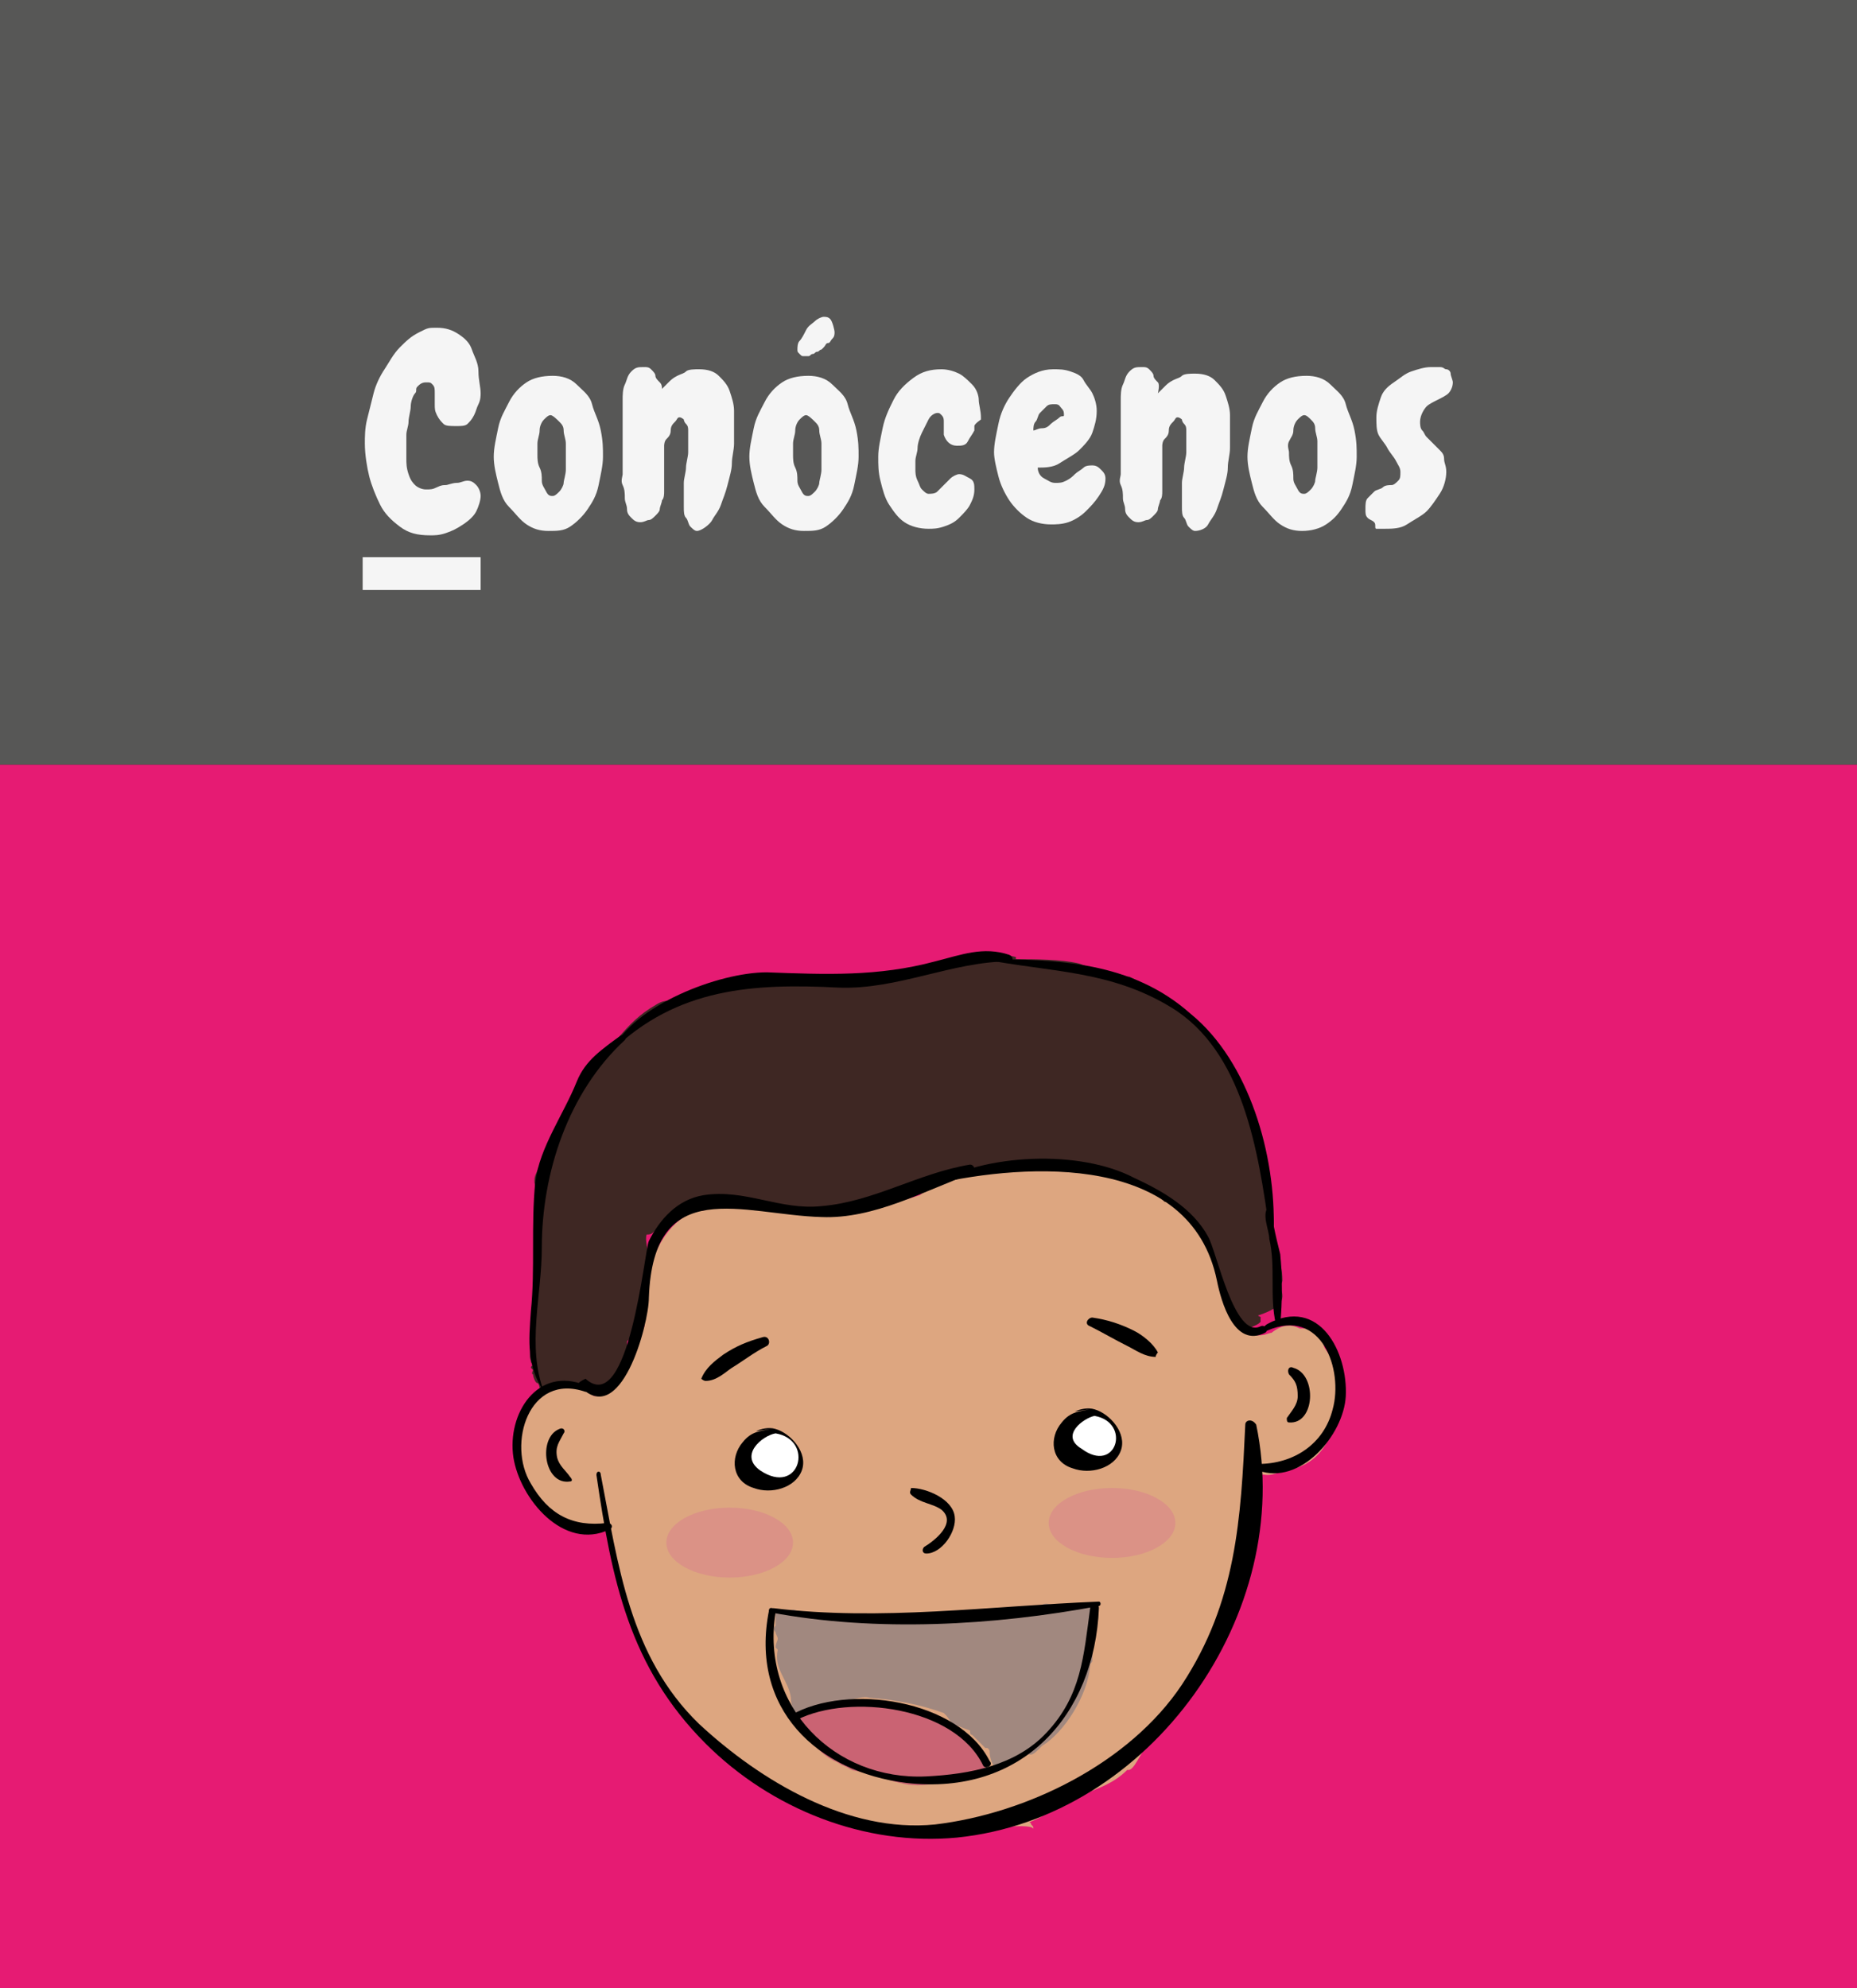 <?xml version="1.0" encoding="utf-8"?>
<!-- Generator: Adobe Illustrator 18.1.0, SVG Export Plug-In . SVG Version: 6.00 Build 0)  -->
<svg version="1.0" id="Capa_1_copia" xmlns="http://www.w3.org/2000/svg" xmlns:xlink="http://www.w3.org/1999/xlink" x="0px"
	 y="0px" viewBox="0 0 85 91" enable-background="new 0 0 85 91" xml:space="preserve">
<rect x="0" y="0" width="85" height="91" fill="#333333" stroke="none"/>
<rect fill="#575756" width="1280" height="35"/>
<g>
	<rect y="35" fill="#E61B73" width="85" height="56"/>
	<g>
		<path fill="#3E2723" d="M58.6,58.9c0-0.1,0.1-0.2,0.1-0.3c0-0.5-0.1-0.9-0.3-1.3c0-0.7-0.2-1.3-0.3-2c0-0.2,0-0.4-0.1-0.6
			c-0.2-1.1-0.2-2.2-0.5-3.3c-0.3-1.3-1.1-2.8-2-3.8c-0.1-0.1-0.2-0.2-0.3-0.2c-0.2-0.4-0.5-0.7-0.9-1c0,0,0,0,0,0c0,0,0,0,0,0
			c-0.1,0-0.1-0.1-0.1-0.1c-0.1-0.1-0.3-0.3-0.8-0.6c-0.5-0.4-1.1-0.4-1.1-0.7l-0.6-0.3c-0.5,0-0.2-0.1-0.8-0.1
			c-0.1,0-0.7-0.2-1.5-0.5c-0.8-0.2-2.1-0.2-2.9-0.2c0,0,0-0.1,0-0.1c-0.8-0.2-1.8-0.3-2.5,0.3c-0.5,0-1,0-1.4,0.3
			c-0.3,0.1-0.7,0.1-1,0.2c-0.1,0-0.2,0.1-0.3,0.1c-1,0.1-2,0.3-2.9,0.3c-0.1,0-0.1,0-0.2,0c-0.2-0.1-0.5,0-0.7,0
			c-0.6-0.1-0.8-0.2-1.4,0c-0.2,0.1-0.3-0.1-0.5,0c-0.3,0-0.5,0-0.8,0c-0.3,0-0.5,0-0.8,0c-0.3-0.1-0.6-0.1-0.9,0.1
			c-0.8,0.1-1.6,0.3-2.3,0.6c0,0-0.1,0-0.1,0.1c-0.2,0-0.4,0-0.7,0.2c-0.7,0.4-1.2,0.9-1.7,1.5c-0.7,0.4-1.2,1.1-1.4,1.9
			c-0.3,0.4-0.5,0.8-0.7,1.2c-0.8,0.9-1.2,2-1.7,3.2c-0.1,0.3,0,0.6,0.2,0.7c0,0.1,0,0.2,0,0.3c0,0.1,0,0.2,0.1,0.3
			c0,0.2,0,0.4-0.1,0.7c0,0,0,0.3,0,0.4c-0.1,0.4-0.2,3-0.2,3h0c0,0,0,0.1,0,0.1c0,0.1,0,0.2,0,0.2c-0.1,0.2-0.1,0.4-0.1,0.7
			c0,0,0,0.1,0,0.1c0,0.1,0,0.2,0,0.3c0,0.2,0,0.4,0,0.5c-0.1,0.1-0.1,0.3-0.1,0.5c0,0.3-0.1,0.4,0,0.7c0,0.1,0.1,0.1,0.1,0.1
			c0,0.1,0,0,0,0.1c0,0-0.1,0-0.1,0.1c0,0,0.1,0.1,0.1,0.1c0,0-0.1,0.2,0,0.2c0,0.1,0.1,0.4,0.2,0.4c0.1,0,0.1,0.4,0.2,0.4
			c0,0,0.5-0.2,0.5-0.2c0.1,0,0.2-0.1,0.3-0.2c0,0,0.1,0.1,0.1,0.1c0.1,0.1,0.1,0,0.2,0c0.2,0,0.4,0.1,0.6,0.1
			c1,0.9,1.8-0.4,2.2-1.7c0-0.1,0-0.3,0-0.4c0.8-0.9,0.8-2.4,0.8-3.4c0-0.1,0.2-0.4,0.1-0.5c0.1-0.4-0.1-0.7,0-1
			c0.1,0,0.2,0,0.3-0.1c0.5-0.4,0.9-0.8,1.3-1.3c0,0,0,0,0,0c0.6-0.2,0.8-0.1,1.4-0.1c0.1,0.1,0.5-0.1,0.7-0.1
			c0.6,0.1,1.2,0.2,1.8,0.2c0,0,0.7,0.4,0.7,0.4c2.2,0.6,3.7-0.4,4.8-0.6c0.3-0.3,0.9-0.3,0.9-0.3c-0.1-0.3,0.7-0.3,0.7-0.3l0-0.2
			c0,0,0.1-0.2,0.1-0.2c0.6-0.1,0.9,0,1.5-0.2c0.1,0.1,0.4,0.1,0.6,0c0.2-0.1,0.4-0.3,0.5-0.3c0.1,0,0.1,0.1,0.2,0.1
			c0.1,0.1,0.3,0,0.4,0c0.4,0,0.8-0.1,1.2-0.2c0.3,0,0.5,0.1,0.8,0.1c0,0,0.3-0.1,0.4-0.1c0.4,0,0.5,0.1,0.9,0.1
			c0.1,0.1,0.1,0,0.2,0c0.4,0.1,0.7,0.2,1.1,0.4c0.2,0,0.4,0.1,0.5,0.1c0.1,0,0.3,0.1,0.4,0.1c0.1,0.1,0.1,0.1,0.2,0.2
			c0,0.1,0.3,0.1,0.4,0.2c0.4,0.3,0.7,0.1,1.1,0.4c0,0,0,0,0,0c0.2,0.1,0.4,0.3,0.6,0.4c0.1,0.1-0.1,0.2,0,0.2c0.1,0,0.2,0,0.2,0
			c0,0,0,0.1,0,0.1c0,0,0.2,0,0.2,0.1c0,0,0.1,0.1,0.1,0.1c0.2,0.2,0.2,0.4,0.3,0.6c0.2,0.4,0.3,0.3,0.5,0.7c0,0.1,0.2,0.5,0.2,0.6
			c0.1,0.1,0.1,0.4,0.1,0.6c0,0.1,0.1,0.2,0.1,0.2c0,0.1-0.1,0.1,0,0.2c0,0.1,0.2,0.1,0.2,0.2c0.1,0.2,0.1,0.4,0.2,0.6
			c0,0.1,0.3,1.1,0.3,0.7c0.2,0.3,0.2,0.4,0.4,0.6c0.2,0.2,0.5,0.2,0.8,0.1c0.2,0,0.6-0.1,0.8-0.3c0,0,0-0.2,0-0.2
			c0.1,0-0.2-0.1-0.1-0.1c0,0,0,0,0,0C58.8,59.8,58.8,59.4,58.6,58.9z"/>
		<path fill="#DDA680" d="M38,83c-0.4-0.2-0.8-0.3-1.1-0.6c-0.2-0.1-0.5,0-0.6-0.1c-1.1-0.4-2.8-1.6-3.5-2.2
			c-2.7-2.5-4.5-6.1-4.8-9.8c-0.1-0.2-0.1-0.2-0.2-0.4c-0.3,0-0.6-0.1-1-0.1c-0.3,0-0.5,0.1-0.7,0c-0.2-0.1-0.3-0.1-0.5-0.3
			c-0.1-0.1-0.3-0.1-0.4-0.2c-0.1,0,0-0.3-0.1-0.3c-0.2,0-0.3,0-0.4-0.2c-0.1-0.1-0.1-0.2-0.2-0.4c0,0,0-0.1,0-0.1
			c-0.1,0-0.2-0.1-0.3-0.2c-0.2-0.3-0.3-0.5-0.4-0.8c0-0.1,0-0.1,0-0.2c-0.4-0.9-0.1-2.1,0.5-2.8c0.7-0.8,2.1-1.1,2.9-0.4
			c0.1,0,0.6-0.2,0.7-0.2c0.6-0.9,1.1-2,1.6-3c0-0.4,0.1-0.8,0.1-1.2c-0.1-1.6,0.8-3.5,2.1-4c0.1-0.1,0.3-0.1,0.4-0.1c0,0,0,0,0.1,0
			c1.1-0.5,2.4-0.1,3.5,0.1c0.8,0.1,1.6,0.1,2.3,0.2c0.1-0.1,0.2-0.1,0.3-0.2c0.4-0.1,0.6-0.1,1-0.1c0.9-0.2,1.9-0.4,2.8-0.7
			c1.5-1.2,5.6-2,7.8-1c0.1,0,0.2-0.1,0.3,0c0.3,0,0.5,0.1,0.8,0.2c0.1,0,0.2,0,0.3,0c0.6,0.2,1.2,0.4,1.6,0.8c0,0,0.1,0,0.1,0
			c0.1,0,0.1,0.1,0.2,0.2c0,0,0.1,0.1,0.1,0.1c0,0,0,0,0.1,0c0.5,0.2,0.8,0.4,1.1,0.8c0,0,0,0,0,0c0.7,0.7,0.9,1.2,1.2,2.2
			c0.1,0.5,0.5,1.1,0.7,1.7c0.1,0.2,0.2,0.4,0.2,0.6c0.3,0.5,0.5,0.9,1.2,0.8c0.1,0,0.3-0.1,0.4-0.1c0.5-0.4,0.9-0.4,1.3-0.2
			c0.1,0,0.2,0,0.3,0c0.4,0.1,0.8,0.4,0.8,0.8c0,0.1,0.2,0.3,0.3,0.5c0.1,0.1,0.1,0.3,0.1,0.4c0.1,0.2,0.1,0.4,0.2,0.6
			c0.1,0.4,0.1,0.9-0.1,1.3c0,1.4-0.7,2.7-2.3,2.9c-0.1,0-0.2,0.1-0.3,0.1c-0.5,0.2-0.9,0.1-1.2-0.2c0,0.2-0.1,0.4-0.1,0.7
			c0.1,1.6-0.3,3.3-0.7,4.8c-0.5,1.9-1.4,3.7-2.5,5.3c0,0,0,0,0,0c0,0,0,0,0,0c-0.4,0.6-0.5,0.7-0.9,1.3c0,0-0.1,0-0.1,0l-0.1,0.3
			c-0.1,0-0.3,0.2-0.4,0.3c-0.3,0.3-0.6,1.2-0.9,1.1c-0.7,0.7-1.5,0.9-2.5,1.3c0,0-0.1,0.2-0.1,0.2c0,0-0.1-0.2-0.2-0.2
			c0,0-0.1,0.1-0.1,0.1h0c0,0,0,0,0,0c-0.5,0.4-1,0.8-1.6,1c0,0,0.1,0,0.1,0.1c0.1,0.1,0.1,0.1,0.1,0.2C47.1,83.2,41,84.5,38,83z"/>
		<path fill="#A1887F" d="M50.1,73.8c0-0.2-0.2-0.4-0.4-0.4c-0.1,0-0.2,0-0.3,0.1c0,0-0.1,0-0.1,0c0,0,0,0,0,0
			c-0.2-0.2-0.5-0.1-0.6,0.1c0,0-0.1,0-0.1,0c0,0-0.1,0-0.1,0c0,0,0,0-0.1,0c-0.1,0-0.1-0.1-0.2-0.1c-0.3-0.2-0.6-0.1-0.7,0.2
			c-0.2,0-0.7-0.1-0.9-0.1c0,0-0.5,0-0.5,0v0c0,0,0.3,0,0.2,0c-0.1,0,0,0.1-0.1,0.2c0,0,0,0,0,0c-0.8-0.2-1.7,0.2-2.6,0.2
			c-1.3,0-2.6-0.2-3.9,0c-1.1-0.1-2.3-0.1-3.3-0.3c-0.1-0.1-0.3,0.1-0.5,0.1c-0.2,0-0.4-0.1-0.4,0.1c0,0.1,0,0.2,0,0.4c0,0,0,0,0,0
			c0,0,0,0.1,0,0.1c-0.1,0.1-0.1,0.2,0,0.3c0,0.1,0.1,0.2,0.1,0.3c0,0.1-0.1,0.2-0.1,0.4c0,0,0.1,0.1,0.1,0.1
			c-0.2,0.9,0.5,1.4,0.6,2.2c0,0.4,0.2,1,0.6,0.7c0.4-0.2,0.9-0.4,1.4-0.5c0.1,0.1,0.4-0.1,0.5-0.1c0.4,0,0.8-0.2,1.1-0.1
			c1.2,0.1,2.3,0.3,3.4,0.7c0,0,0,0,0,0c0,0,0,0,0.1,0.1c0.1,0.1,0.2,0.3,0.3,0.4c0.3,0.1,0.5,0.2,0.8,0.3c0,0.1,0,0.2,0.1,0.2
			c0.2,0.2,0.4,0.4,0.6,0.6c0,0,0,0,0.1,0c0.1,0.1,0.1,0.1,0.1,0.2c0,0.3,0.2,0.8,0.4,0.7c0.2-0.1,0.5-0.1,0.6-0.2
			c0.1,0,0.3-0.2,0.5-0.4c0.1-0.1,0.2,0,0.4,0c0.1,0,0.3-0.2,0.3-0.2c0.1-0.1,0.1-0.1,0.2-0.2c1-0.6,2.1-2.3,2.2-3.7
			c0-0.1,0.1-0.1,0.1-0.2c0,0,0-0.1,0-0.1C50,75.3,50.1,74.4,50.1,73.8z"/>
		<path fill="#CA6373" d="M45.1,80.4c-0.1-0.1-0.3-0.3-0.4-0.4c0-0.1-0.1-0.1-0.1-0.1c0,0-0.2,0-0.2-0.1C44,79.3,43,78.2,40,78v0
			c0,0-0.1,0-0.1,0c-0.1,0-0.2,0-0.3,0.1c-0.5,0-1,0-1.5,0c-0.1,0-0.2,0-0.3,0.1c0,0-0.1,0-0.1,0c-0.1,0-0.2,0-0.3,0.1
			c0,0,0,0-0.1,0c-0.1,0-0.2,0-0.2,0c-0.1,0-0.2,0-0.3,0c-0.3,0-0.6,0.4-0.4,0.6c0,0.1,0.2,0.3,0.4,0.4c0.2,0.1,0.1,0.3,0.3,0.4
			c0,0.1,0.1,0.1,0.2,0.2c0.3,0.3,0.5,0.5,0.9,0.7c0.1,0,0.3,0.2,0.4,0.2c0,0,0.2,0.1,0.2,0.1c0.3,0.2,0.3,0.1,0.6,0.2
			c0.1,0,0.4,0.1,0.4,0.1c0.5,0.1,0.9,0.3,1.4,0.4c1.1,0.3,2-0.1,3.2-0.4c0,0,0.1,0,0.1-0.1C45.1,81.1,45.4,80.7,45.1,80.4z"/>
		<g>
			<g>
				<path d="M27.3,67.5c0.7,4.8,1.5,8.8,5,12.3c3,3,7.3,4.7,11.5,4.3c8.9-0.9,15.5-10.3,13.7-18.9C57.3,64.9,57,65,57,65.2
					c-0.2,4.3-0.4,8.1-2.9,11.9c-2.4,3.6-7.1,5.9-11.3,6.4c-4,0.4-8-2-10.8-4.6c-3.2-3.1-3.7-7.3-4.5-11.4
					C27.5,67.3,27.3,67.3,27.3,67.5L27.3,67.5z"/>
			</g>
			<g>
				<path d="M26.8,63.4c-2.2-0.9-3.6,1.3-3.3,3.3c0.3,1.9,2.3,4.3,4.4,3.3c0.2-0.1,0.1-0.3-0.1-0.3c-1.6,0.2-2.7-0.4-3.5-1.8
					c-1.1-1.8-0.1-5.1,2.5-4.2C26.9,63.7,26.9,63.4,26.8,63.4L26.8,63.4z"/>
			</g>
			<g>
				<path d="M25.6,65.4c-1,0.4-0.7,2.6,0.5,2.4c0.1,0,0.1-0.1,0-0.2c-0.2-0.3-0.5-0.5-0.6-0.9c-0.1-0.5,0.1-0.7,0.3-1.1
					C25.9,65.5,25.8,65.3,25.6,65.4L25.6,65.4z"/>
			</g>
			<g>
				<path d="M58,60.9c2.5-1.1,3.5,1.8,3,3.6c-0.4,1.6-1.8,2.5-3.4,2.5c-0.2,0-0.2,0.3,0,0.3c1.9,0.7,3.9-1.6,4-3.4
					c0.1-2-1.2-4.6-3.6-3.3C57.7,60.8,57.8,61,58,60.9L58,60.9z"/>
			</g>
			<g>
				<path d="M59,62.9c0.3,0.3,0.4,0.5,0.4,1c0,0.4-0.3,0.7-0.5,1c0,0.1,0,0.2,0.1,0.2c1.2,0.1,1.3-2.2,0.2-2.5
					C59,62.5,58.9,62.7,59,62.9L59,62.9z"/>
			</g>
			<g>
				<path d="M26.5,63.4c1.9,2.1,3.2-2.8,3.2-4c0.2-5.7,4.3-3.8,7.9-3.7c2.4,0.1,4.7-1.2,6.9-2c0.2-0.1,0.1-0.4-0.1-0.4
					c-2.4,0.4-4.4,1.7-6.8,1.9c-1.9,0.2-3.5-0.8-5.4-0.5c-1.2,0.2-2,1.1-2.5,2.1c-0.2,0.4-0.9,8.1-2.9,6.3
					C26.6,63.2,26.4,63.3,26.5,63.4L26.5,63.4z"/>
			</g>
			<g>
				<path d="M42.7,54.2c4.4-1,11.8-1.4,13,4.4c0.2,1,0.8,3.1,2.2,2.4c0.2-0.1,0-0.4-0.2-0.3c-1.2,0.6-2-3.4-2.4-4.1
					c-0.7-1.3-2.1-2.1-3.4-2.7C49.4,52.6,45.1,52.8,42.7,54.2C42.6,54.1,42.6,54.2,42.7,54.2L42.7,54.2z"/>
			</g>
			<g>
				<path d="M24.9,63.7c-0.8-2.1-0.1-4.4-0.1-6.6c0-3.4,1.2-7.1,3.8-9.5c0.1-0.1,0-0.3-0.2-0.2c-0.8,0.6-1.6,1.1-2,2.1
					c-0.6,1.5-1.7,3-1.9,4.6c-0.2,2,0,4-0.2,5.9C24.2,61.4,24.1,62.5,24.9,63.7C24.9,63.8,24.9,63.7,24.9,63.7L24.9,63.7z"/>
			</g>
			<g>
				<path d="M28,48.1c3-2.9,6.5-3.1,10.4-2.9c2.7,0.1,5.2-1.2,7.8-1.2c0.2,0,0.2-0.2,0-0.3c-1.2-0.4-2.2,0-3.4,0.3
					c-2.6,0.7-5,0.6-7.7,0.5C32.9,44.5,29,46,28,48.1C27.9,48.1,27.9,48.1,28,48.1L28,48.1z"/>
			</g>
			<g>
				<path d="M45,43.9c3.1,0.6,5.8,0.5,8.6,2.2c3.3,2,4,6.6,4.5,10.2c0,0.1,0.2,0.1,0.2,0c0.1-3.4-1.1-7.7-3.8-9.9
					C51.8,44,48.4,43.9,45,43.9C44.9,43.8,44.9,43.9,45,43.9L45,43.9z"/>
			</g>
			<g>
				<path d="M58.1,55.2c-0.4,0.3,0,1.1,0,1.5c0.3,1.3,0,2.6,0.3,3.9c0,0.1,0.2,0.1,0.2,0c0.1-1,0.1-2.2,0-3.2
					c-0.1-0.4-0.2-0.8-0.3-1.3C58.3,55.8,58.3,55.5,58.1,55.2C58.1,55.2,58.1,55.2,58.1,55.2L58.1,55.2z"/>
			</g>
			<g>
				<path d="M41.7,68.4c0.4,0.4,1,0.4,1.4,0.7c0.7,0.6-0.3,1.4-0.8,1.7c-0.1,0.1-0.1,0.3,0.1,0.3c0.7,0,1.4-1,1.3-1.7
					c-0.1-0.8-1.3-1.3-2-1.3C41.7,68.2,41.6,68.3,41.7,68.4L41.7,68.4z"/>
			</g>
			<g>
				<path d="M35.3,73.8c4.8,0.9,10.2,0.6,15-0.3c0.1,0,0.1-0.2,0-0.2c-5,0.2-10,0.9-14.9,0.3C35.2,73.6,35.1,73.8,35.3,73.8
					L35.3,73.8z"/>
			</g>
			<g>
				<path d="M35.2,73.7c-0.9,4.5,2.2,7.4,6.3,7.9c5.3,0.6,8.6-3.1,8.8-8c0-0.3-0.4-0.3-0.4,0c-0.3,2.2-0.4,4-2,5.7
					c-1.4,1.5-3.5,1.9-5.5,2c-4.2,0.2-7.6-3.2-6.9-7.5C35.5,73.6,35.2,73.5,35.2,73.7L35.2,73.7z"/>
			</g>
			<g>
				<path d="M36.5,78.7c2.4-1.2,7.2-0.6,8.5,2.1c0.1,0.2,0.5,0,0.3-0.2c-1.4-2.8-6.5-3.6-9.1-2.1C36.2,78.5,36.3,78.8,36.5,78.7
					L36.5,78.7z"/>
			</g>
			<ellipse fill="#DB9286" cx="33.4" cy="70.6" rx="2.9" ry="1.6"/>
			<ellipse fill="#DB9286" cx="50.9" cy="69.7" rx="2.9" ry="1.6"/>
			<path d="M35.3,65.4c-0.5,0.1-0.9,0.1-1.3,0.6c-0.6,0.7-0.5,1.8,0.5,2.1c0.8,0.3,1.9,0,2.2-0.8c0.3-0.8-0.5-1.7-1.2-1.9
				c-0.3-0.1-0.7,0-0.9,0.1"/>
			<path fill="#FFFFFF" d="M35.5,65.6c-0.6,0.1-1.7,1-0.7,1.7C36.6,68.5,37.3,65.9,35.5,65.6"/>
			<g>
				<path d="M32.3,63.2c0.5,0,0.9-0.4,1.2-0.6c0.5-0.3,1-0.7,1.6-1c0.2-0.1,0.1-0.5-0.2-0.4c-0.7,0.2-1.2,0.4-1.8,0.8
					c-0.4,0.3-0.8,0.6-1,1.1C32.1,63.1,32.2,63.2,32.3,63.2L32.3,63.2z"/>
			</g>
			<path d="M49.9,64.5c-0.5,0.1-0.9,0.1-1.3,0.6c-0.6,0.7-0.5,1.8,0.5,2.1c0.8,0.3,1.9,0,2.2-0.8c0.3-0.8-0.5-1.7-1.2-1.9
				c-0.3-0.1-0.7,0-0.9,0.1"/>
			<path fill="#FFFFFF" d="M50.1,64.8c-0.5,0.1-1.6,0.9-0.6,1.5C51.1,67.5,51.8,65.1,50.1,64.8"/>
			<g>
				<path d="M53,61.9c-0.2-0.4-0.7-0.8-1.1-1c-0.6-0.3-1.2-0.5-1.9-0.6c-0.2,0-0.4,0.3-0.1,0.4c0.6,0.3,1.1,0.6,1.7,0.9
					c0.4,0.2,0.8,0.5,1.3,0.5C52.9,62,53,61.9,53,61.9L53,61.9z"/>
			</g>
		</g>
	</g>
</g>
<g>
	<rect x="85" y="35" fill="#881E80" width="85" height="56"/>
</g>
<g>
	<g>
		<path fill="#F5F5F5" d="M22,18c0,0.1,0,0.3-0.1,0.5s-0.1,0.3-0.2,0.5s-0.2,0.3-0.3,0.4s-0.3,0.1-0.5,0.1c-0.3,0-0.5,0-0.6-0.1
			s-0.2-0.2-0.3-0.4s-0.1-0.3-0.1-0.5s0-0.3,0-0.5s0-0.3-0.1-0.4s-0.1-0.1-0.3-0.1c-0.2,0-0.3,0.1-0.4,0.2S19.1,17.9,19,18
			s-0.2,0.4-0.2,0.6s-0.1,0.5-0.1,0.7s-0.1,0.4-0.1,0.6s0,0.4,0,0.5c0,0.2,0,0.4,0,0.6s0,0.4,0.1,0.7s0.2,0.4,0.3,0.5
			s0.3,0.2,0.5,0.2c0.2,0,0.3,0,0.5-0.1s0.3-0.1,0.4-0.1s0.3-0.1,0.5-0.1s0.3-0.1,0.5-0.1c0.2,0,0.3,0.1,0.4,0.2s0.2,0.3,0.2,0.5
			c0,0.2-0.1,0.5-0.2,0.7s-0.3,0.4-0.6,0.6s-0.5,0.3-0.8,0.4s-0.5,0.1-0.7,0.1c-0.6,0-1-0.1-1.4-0.4s-0.7-0.6-0.9-1
			s-0.4-0.9-0.5-1.3s-0.2-1-0.2-1.5c0-0.3,0-0.7,0.1-1.1s0.2-0.8,0.3-1.2s0.3-0.8,0.5-1.1s0.4-0.7,0.7-1s0.5-0.5,0.9-0.7
			S19.6,15,20,15c0.4,0,0.7,0.1,1,0.3s0.5,0.4,0.6,0.7s0.3,0.6,0.3,1S22,17.7,22,18z"/>
		<path fill="#F5F5F5" d="M25.1,24.3c-0.4,0-0.7-0.1-1-0.3s-0.5-0.5-0.8-0.8s-0.4-0.7-0.5-1.1s-0.2-0.8-0.2-1.2
			c0-0.4,0.1-0.8,0.2-1.3s0.3-0.8,0.5-1.2s0.5-0.7,0.8-0.9s0.7-0.3,1.2-0.3c0.4,0,0.8,0.1,1.1,0.4s0.6,0.5,0.7,0.9s0.3,0.7,0.4,1.2
			s0.1,0.8,0.1,1.2c0,0.4-0.1,0.8-0.2,1.3s-0.3,0.8-0.5,1.1s-0.5,0.6-0.8,0.8S25.5,24.3,25.1,24.3z M25.2,19c-0.1,0-0.2,0.1-0.3,0.2
			s-0.2,0.3-0.2,0.5s-0.1,0.4-0.1,0.6s0,0.4,0,0.5c0,0.2,0,0.4,0.1,0.6s0.1,0.4,0.1,0.6s0.1,0.3,0.2,0.5s0.2,0.2,0.3,0.2
			c0.1,0,0.2-0.1,0.3-0.2s0.2-0.3,0.2-0.4s0.1-0.4,0.1-0.6s0-0.4,0-0.6c0-0.2,0-0.4,0-0.6s-0.1-0.4-0.1-0.6s-0.1-0.3-0.2-0.4
			S25.3,19,25.2,19z"/>
		<path fill="#F5F5F5" d="M31.9,24.3c-0.1,0-0.2-0.1-0.3-0.2s-0.1-0.3-0.2-0.4s-0.1-0.3-0.1-0.5s0-0.3,0-0.4c0-0.2,0-0.5,0-0.7
			s0.1-0.5,0.1-0.7s0.1-0.5,0.1-0.7s0-0.5,0-0.7c0-0.1,0-0.2,0-0.3s0-0.2-0.1-0.3s-0.1-0.2-0.1-0.2s-0.1-0.1-0.2-0.1
			c-0.1,0-0.1,0.1-0.2,0.2s-0.2,0.2-0.2,0.4s-0.1,0.3-0.2,0.4s-0.1,0.3-0.1,0.3c0,0.2,0,0.3,0,0.5s0,0.4,0,0.5v0.7
			c0,0.1,0,0.3,0,0.4s0,0.3-0.1,0.4c0,0.1-0.1,0.3-0.1,0.4s-0.1,0.2-0.2,0.3s-0.2,0.2-0.3,0.2s-0.2,0.1-0.4,0.1
			c-0.2,0-0.3-0.1-0.4-0.2s-0.2-0.2-0.2-0.4s-0.1-0.3-0.1-0.5s0-0.4-0.1-0.6s0-0.4,0-0.5s0-0.3,0-0.4v-0.6c0-0.3,0-0.6,0-0.9
			s0-0.6,0-0.9c0-0.2,0-0.4,0-0.6s0-0.5,0.1-0.7s0.1-0.4,0.3-0.6s0.3-0.2,0.6-0.2c0.1,0,0.2,0,0.3,0.1s0.2,0.2,0.2,0.3
			s0.1,0.2,0.2,0.3s0.1,0.2,0.1,0.3c0.1-0.1,0.2-0.2,0.3-0.3s0.2-0.2,0.4-0.3s0.3-0.1,0.4-0.2s0.4-0.1,0.6-0.1
			c0.4,0,0.7,0.1,0.9,0.3s0.4,0.4,0.5,0.7s0.2,0.6,0.2,0.9s0,0.6,0,0.9c0,0.1,0,0.3,0,0.6s-0.1,0.6-0.1,0.9s-0.1,0.6-0.2,1
			s-0.2,0.6-0.3,0.9s-0.3,0.5-0.4,0.7S32.1,24.3,31.9,24.3z"/>
		<path fill="#F5F5F5" d="M36.8,24.3c-0.4,0-0.7-0.1-1-0.3s-0.5-0.5-0.8-0.8s-0.4-0.7-0.5-1.1s-0.2-0.8-0.2-1.2
			c0-0.4,0.1-0.8,0.2-1.3s0.3-0.8,0.5-1.2s0.5-0.7,0.8-0.9s0.7-0.3,1.2-0.3c0.4,0,0.8,0.1,1.1,0.4s0.6,0.5,0.7,0.9s0.3,0.7,0.4,1.2
			s0.1,0.8,0.1,1.2c0,0.4-0.1,0.8-0.2,1.3s-0.3,0.8-0.5,1.1s-0.5,0.6-0.8,0.8S37.2,24.3,36.8,24.3z M36.9,19c-0.1,0-0.2,0.1-0.3,0.2
			s-0.2,0.3-0.2,0.5s-0.1,0.4-0.1,0.6s0,0.4,0,0.5c0,0.2,0,0.4,0.1,0.6s0.1,0.4,0.1,0.6s0.1,0.3,0.2,0.5s0.2,0.2,0.3,0.2
			c0.1,0,0.2-0.1,0.3-0.2s0.2-0.3,0.2-0.4s0.1-0.4,0.1-0.6s0-0.4,0-0.6c0-0.2,0-0.4,0-0.6s-0.1-0.4-0.1-0.6s-0.1-0.3-0.2-0.4
			S37,19,36.9,19z M38.2,15.2c0,0.1,0,0.2-0.1,0.3s-0.1,0.2-0.2,0.2s-0.1,0.1-0.2,0.2S37.6,16,37.6,16c-0.1,0-0.1,0.1-0.2,0.1
			s-0.1,0.1-0.2,0.1s-0.1,0.1-0.2,0.1s-0.1,0-0.2,0c-0.1,0-0.1,0-0.2-0.1s-0.1-0.1-0.1-0.2c0-0.1,0-0.3,0.1-0.4s0.2-0.3,0.3-0.5
			s0.3-0.3,0.4-0.4s0.3-0.2,0.4-0.2c0.1,0,0.2,0,0.3,0.1S38.2,15.1,38.2,15.2z"/>
		<path fill="#F5F5F5" d="M44.6,19.5c0,0,0,0.1,0,0.1s0,0.1,0,0.1c-0.1,0.2-0.2,0.3-0.3,0.5s-0.3,0.2-0.5,0.2
			c-0.3,0-0.5-0.2-0.6-0.5c0,0,0-0.1,0-0.1s0-0.1,0-0.2v-0.3c0-0.1,0-0.2-0.1-0.3s-0.1-0.1-0.2-0.1c-0.1,0-0.3,0.1-0.4,0.3
			s-0.2,0.4-0.3,0.6s-0.2,0.5-0.2,0.7s-0.1,0.4-0.1,0.6c0,0.1,0,0.3,0,0.4s0,0.3,0.1,0.5s0.1,0.3,0.2,0.4s0.2,0.2,0.3,0.2
			s0.3,0,0.4-0.1s0.2-0.2,0.3-0.3c0.1-0.1,0.2-0.2,0.3-0.3s0.3-0.2,0.4-0.2c0.2,0,0.3,0.1,0.5,0.2s0.2,0.3,0.2,0.5
			c0,0.3-0.1,0.5-0.2,0.7s-0.3,0.4-0.5,0.6s-0.4,0.3-0.7,0.4s-0.5,0.1-0.7,0.1c-0.4,0-0.8-0.1-1.1-0.3s-0.5-0.5-0.7-0.8
			s-0.3-0.7-0.4-1.1s-0.1-0.7-0.1-1.1c0-0.4,0.1-0.8,0.2-1.3s0.3-0.9,0.5-1.3s0.5-0.7,0.9-1s0.8-0.4,1.3-0.4c0.3,0,0.6,0.1,0.8,0.2
			s0.4,0.3,0.6,0.5s0.3,0.5,0.3,0.7s0.1,0.5,0.1,0.8c0,0,0,0.1,0,0.1S44.6,19.4,44.6,19.5z"/>
		<path fill="#F5F5F5" d="M50.6,21.9c0,0.3-0.1,0.5-0.3,0.8s-0.4,0.5-0.6,0.7s-0.5,0.4-0.8,0.5S48.3,24,48.1,24
			c-0.4,0-0.8-0.1-1.1-0.3s-0.6-0.5-0.8-0.8s-0.4-0.7-0.5-1.1s-0.2-0.8-0.2-1.1c0-0.4,0.1-0.8,0.2-1.3s0.3-0.9,0.5-1.2
			s0.5-0.7,0.8-0.9s0.7-0.4,1.2-0.4c0.3,0,0.5,0,0.8,0.1s0.5,0.2,0.6,0.4s0.3,0.4,0.4,0.6s0.2,0.5,0.2,0.8c0,0.4-0.1,0.7-0.2,1
			s-0.4,0.6-0.6,0.8s-0.6,0.4-0.9,0.6s-0.7,0.2-1,0.2c0,0.2,0.1,0.4,0.3,0.5s0.3,0.2,0.5,0.2c0.2,0,0.3,0,0.5-0.1s0.3-0.2,0.4-0.3
			s0.3-0.2,0.4-0.3s0.3-0.1,0.4-0.1c0.2,0,0.3,0.1,0.4,0.2S50.6,21.7,50.6,21.9z M48.7,19c0-0.1,0-0.2-0.1-0.3s-0.1-0.2-0.3-0.2
			c-0.2,0-0.3,0-0.4,0.1s-0.2,0.2-0.3,0.3s-0.1,0.3-0.2,0.4s-0.1,0.3-0.1,0.4c0.1,0,0.2-0.1,0.4-0.1s0.3-0.1,0.4-0.2
			s0.3-0.2,0.4-0.3S48.7,19.1,48.7,19z"/>
		<path fill="#F5F5F5" d="M54.7,24.3c-0.1,0-0.2-0.1-0.3-0.2s-0.1-0.3-0.2-0.4s-0.1-0.3-0.1-0.5s0-0.3,0-0.4c0-0.2,0-0.5,0-0.7
			s0.1-0.5,0.1-0.7s0.1-0.5,0.1-0.7s0-0.5,0-0.7c0-0.1,0-0.2,0-0.3s0-0.2-0.1-0.3s-0.1-0.2-0.1-0.2s-0.1-0.1-0.2-0.1
			c-0.1,0-0.1,0.1-0.2,0.2s-0.2,0.2-0.2,0.4s-0.1,0.3-0.2,0.4s-0.1,0.3-0.1,0.3c0,0.2,0,0.3,0,0.5s0,0.4,0,0.5v0.7
			c0,0.1,0,0.3,0,0.4s0,0.3-0.1,0.4c0,0.1-0.1,0.3-0.1,0.4s-0.1,0.2-0.2,0.3s-0.2,0.2-0.3,0.2s-0.2,0.1-0.4,0.1
			c-0.2,0-0.3-0.1-0.4-0.2s-0.2-0.2-0.2-0.4s-0.1-0.3-0.1-0.5s0-0.4-0.1-0.6s0-0.4,0-0.5s0-0.3,0-0.4v-0.6c0-0.3,0-0.6,0-0.9
			s0-0.6,0-0.9c0-0.2,0-0.4,0-0.6s0-0.5,0.1-0.7s0.1-0.4,0.3-0.6s0.3-0.2,0.6-0.2c0.1,0,0.2,0,0.3,0.1s0.2,0.2,0.2,0.3
			s0.1,0.2,0.2,0.3S53,18,53,18c0.1-0.1,0.2-0.2,0.3-0.3s0.2-0.2,0.4-0.3s0.3-0.1,0.4-0.2s0.4-0.1,0.6-0.1c0.4,0,0.7,0.1,0.9,0.3
			s0.4,0.4,0.5,0.7s0.2,0.6,0.2,0.9s0,0.6,0,0.9c0,0.1,0,0.3,0,0.6s-0.1,0.6-0.1,0.9s-0.1,0.6-0.2,1s-0.2,0.6-0.3,0.9
			s-0.3,0.5-0.4,0.7S54.9,24.3,54.7,24.3z"/>
		<path fill="#F5F5F5" d="M59.6,24.3c-0.4,0-0.7-0.1-1-0.3s-0.5-0.5-0.8-0.8s-0.4-0.7-0.5-1.1s-0.2-0.8-0.2-1.2
			c0-0.4,0.1-0.8,0.2-1.3s0.3-0.8,0.5-1.2s0.5-0.7,0.8-0.9s0.7-0.3,1.2-0.3c0.4,0,0.8,0.1,1.1,0.4s0.6,0.5,0.7,0.9s0.3,0.7,0.4,1.2
			s0.1,0.8,0.1,1.2c0,0.4-0.1,0.8-0.2,1.3s-0.3,0.8-0.5,1.1S61,23.8,60.7,24S60,24.3,59.6,24.3z M59.7,19c-0.1,0-0.2,0.1-0.3,0.2
			s-0.2,0.3-0.2,0.5S59.1,20,59,20.2s0,0.4,0,0.5c0,0.2,0,0.4,0.1,0.6s0.1,0.4,0.1,0.6s0.1,0.3,0.2,0.5s0.2,0.2,0.3,0.2
			c0.1,0,0.2-0.1,0.3-0.2s0.2-0.3,0.2-0.4s0.1-0.4,0.1-0.6s0-0.4,0-0.6c0-0.2,0-0.4,0-0.6s-0.1-0.4-0.1-0.6s-0.1-0.3-0.2-0.4
			S59.8,19,59.7,19z"/>
		<path fill="#F5F5F5" d="M66.5,17.5c0,0.2-0.1,0.4-0.2,0.5s-0.3,0.2-0.5,0.3s-0.4,0.2-0.5,0.3S65,19,65,19.3c0,0.1,0,0.3,0.1,0.4
			s0.1,0.2,0.2,0.3s0.2,0.2,0.3,0.3s0.2,0.2,0.3,0.3s0.2,0.2,0.2,0.4s0.1,0.3,0.1,0.6c0,0.3-0.1,0.7-0.3,1s-0.4,0.6-0.6,0.8
			s-0.6,0.4-0.9,0.6s-0.7,0.2-1,0.2c-0.1,0-0.3,0-0.4,0S63,24,62.9,23.9s-0.2-0.1-0.3-0.2s-0.1-0.2-0.1-0.4c0-0.2,0-0.4,0.1-0.5
			s0.2-0.2,0.3-0.3s0.3-0.1,0.4-0.2s0.3-0.1,0.4-0.1s0.2-0.1,0.3-0.2s0.1-0.2,0.1-0.4c0-0.2-0.1-0.3-0.2-0.5s-0.3-0.4-0.4-0.6
			s-0.3-0.4-0.4-0.6S63,19.4,63,19.1c0-0.3,0.1-0.6,0.2-0.9s0.3-0.5,0.6-0.7s0.5-0.4,0.8-0.5s0.6-0.2,0.9-0.2c0.1,0,0.2,0,0.4,0
			s0.2,0.1,0.3,0.1s0.2,0.1,0.2,0.2S66.5,17.4,66.5,17.5z"/>
	</g>
</g>
<rect x="85" y="6" fill="#3E3E3D" width="1" height="24"/>
<g>
	<g>
		<rect x="16.6" y="25.5" fill="#F5F5F5" width="5.4" height="1.5"/>
	</g>
</g>
</svg>

